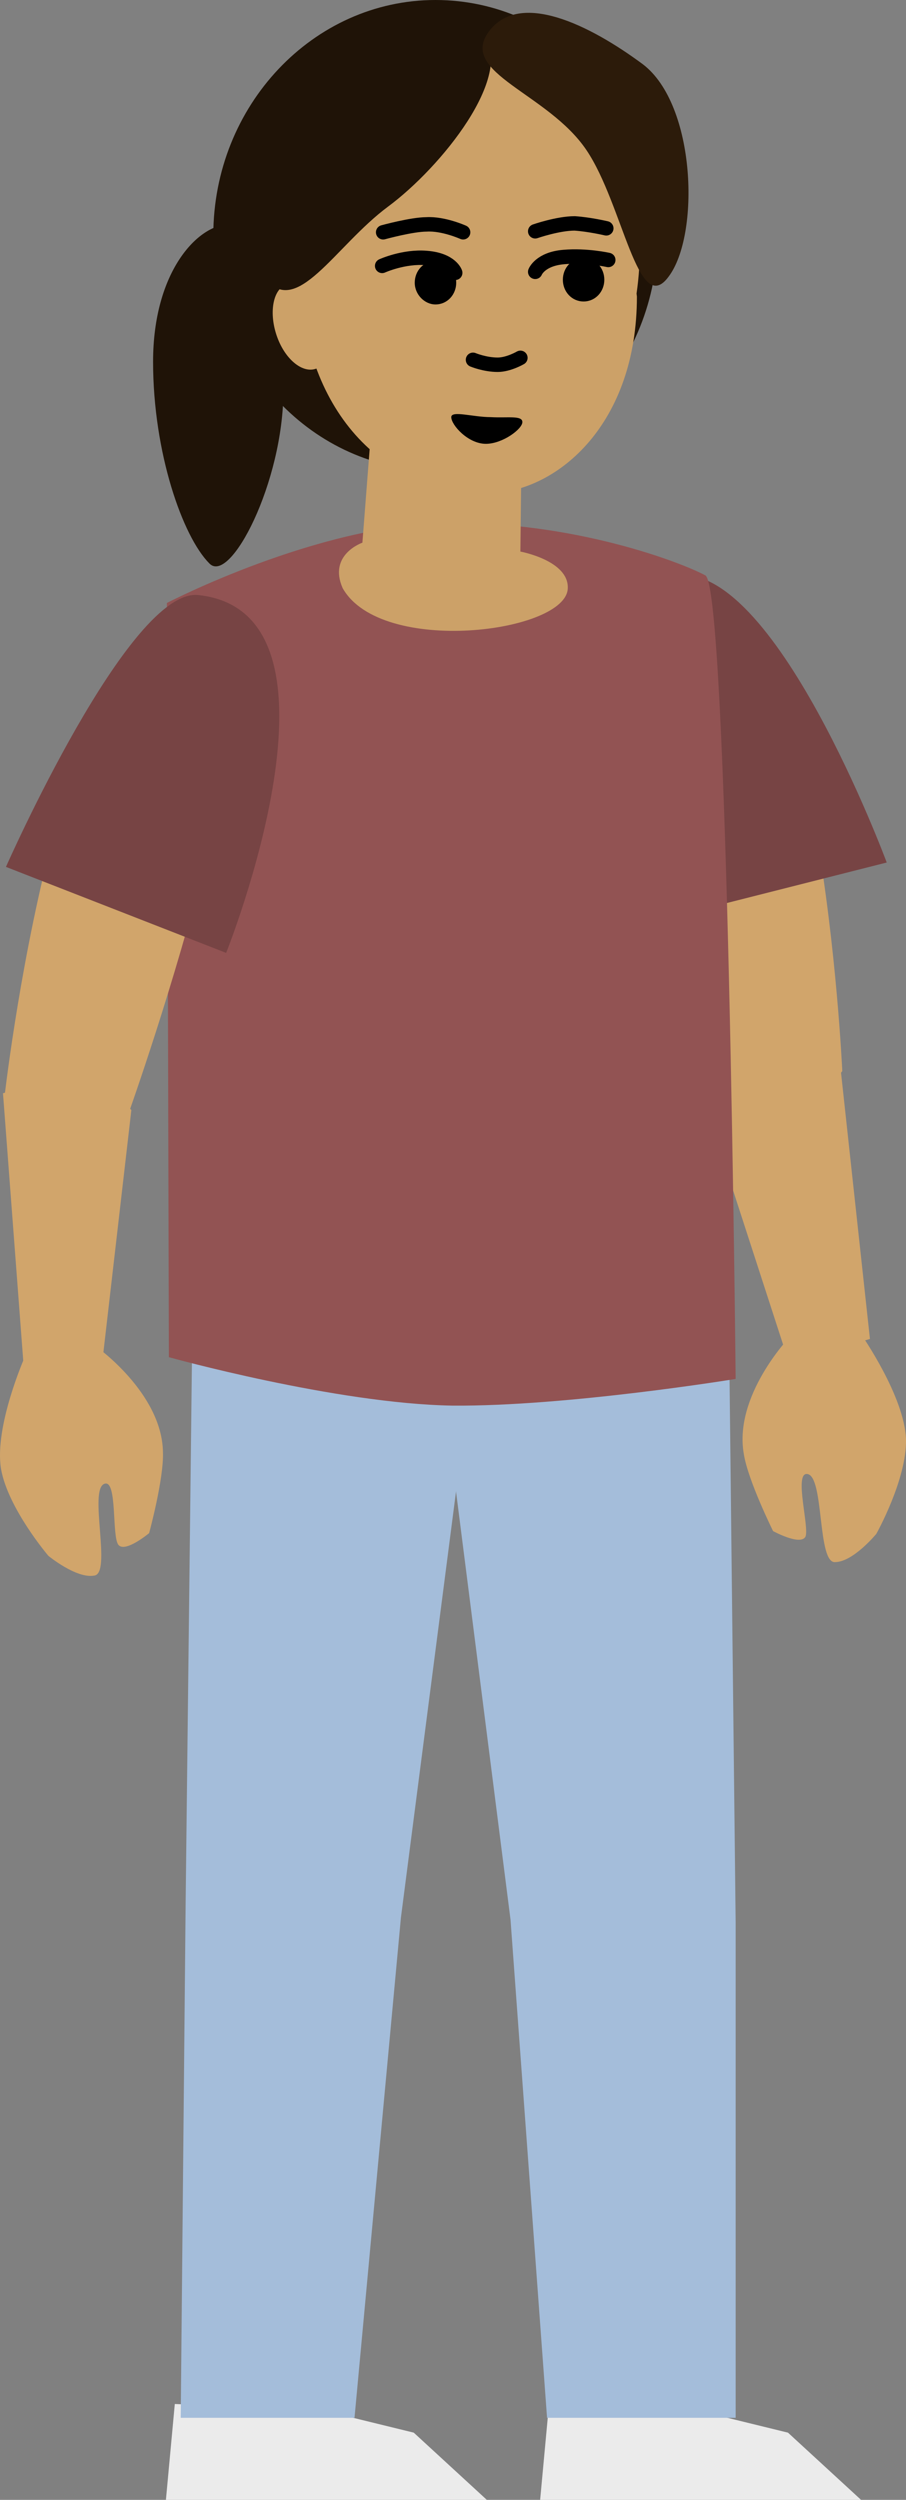 <svg version="1.1" xmlns="http://www.w3.org/2000/svg" xmlns:xlink="http://www.w3.org/1999/xlink" width="91.755" height="252.9" viewBox="0,0,91.755,252.9"><rect x="0" y="0" width="91.755" height="252.9" fill="#808080" stroke="none"/><g transform="translate(-185.397,-56.15)"><g data-paper-data="{&quot;isPaintingLayer&quot;:true}" fill-rule="nonzero" stroke-linejoin="miter" stroke-miterlimit="10" stroke-dasharray="" stroke-dashoffset="0" style="mix-blend-mode: normal"><g data-paper-data="{&quot;origPos&quot;:null}" stroke="none" stroke-width="1" stroke-linecap="butt"><path d="M240.1,309.05l0.9,-9.7l14.8,0.6l9.4,2.3l7.4,6.8z" fill="#ebebeb"/><path d="M240.8,300.75l-3.7,-50.4l-7.9,-62h30l0.7,62.3v50.1z" fill="#a4bdda"/></g><g stroke="none" stroke-width="1" stroke-linecap="butt"><path d="M202.2,309.05l0.9,-9.7l14.8,0.6l9.4,2.3l7.4,6.8z" fill="#ebebeb"/><path d="M203.7,300.75l0.5,-52.3l0.7,-60.1h29.1l-8,61.8l-4.7,50.6z" fill="#a4bdda"/></g><g data-paper-data="{&quot;origPos&quot;:null}" stroke="none" stroke-width="1" stroke-linecap="butt"><path d="M265.5,167.806c-3.2,0.4 -8.6,-1.3 -8.6,-1.3c0,0 -8.1,-46.9 -1.1,-48.6c12.6,-3.4 14.9,46.6 14.9,46.6c0,0 -2.1,2.9 -5.2,3.3z" fill="#d1a56b"/><path d="M251.1,149.506c0,0 -9,-32.9 2.5,-35.1c10.1,-2 21.6,29 21.6,29z" fill="#774444"/></g><g data-paper-data="{&quot;origPos&quot;:null}" fill="#d1a56b" stroke="none" stroke-width="1" stroke-linecap="butt"><g data-paper-data="{&quot;origPos&quot;:null}"><path d="M273.5,191.606l-8.2,2.4l-8.8,-27.1c0,0 3.1,-4.2 6.7,-3.9c2.7,0.2 7.3,1 7.3,1z" data-paper-data="{&quot;origPos&quot;:null}"/></g><path d="M270.016,214.179c-1.883,0.269 -1.113,-8.75 -2.877,-8.912c-1.353,-0.141 0.259,5.453 -0.175,6.354c-0.532,0.92 -3.274,-0.578 -3.274,-0.578c0,0 -2.535,-5.106 -2.959,-7.775c-1.062,-5.906 4.603,-11.813 4.603,-11.813l7.277,-0.313c0,0 4.395,6.269 4.54,10.623c0.087,4.06 -3.008,9.562 -3.008,9.562c0,0 -2.302,2.798 -4.126,2.852z" data-paper-data="{&quot;origPos&quot;:null,&quot;index&quot;:null,&quot;origRot&quot;:0}"/></g><path d="M202.5,193.45l-0.2,-76.3c0,0 15.2,-7.9 28.2,-8.1c13,-0.2 23.933,4.011 26.333,5.311c2.3,1.2 3.067,81.289 3.067,81.289c0,0 -17.1,2.8 -28.7,2.7c-11.8,-0.2 -28.7,-4.9 -28.7,-4.9z" data-paper-data="{&quot;origPos&quot;:null}" fill="#925353" stroke="none" stroke-width="1" stroke-linecap="butt"/><g data-paper-data="{&quot;origPos&quot;:null}" stroke="none" stroke-width="1" stroke-linecap="butt"><path d="M192.1,169.75c-2.5,-0.2 -6.3,-2.2 -6.3,-2.2c0,0 5.6,-50.6 19.9,-50.3c11.2,-0.3 -7.2,51.3 -7.2,51.3c0,0 -3.9,1.4 -6.4,1.2z" fill="#d1a56b"/><path d="M186,143.85c0,0 12.5,-28.3 19.5,-27.5c16.6,1.8 2.8,36.2 2.8,36.2z" fill="#774444"/></g><g fill="#d1a56b" stroke="none" stroke-width="1" stroke-linecap="butt"><path d="M187.8,194.45l-2.1,-27.7c0,0 4,-1.2 6.3,-1.6c3.2,-0.6 6.7,3.3 6.7,3.3l-3.2,27.7z"/><path d="M190.3,213.55c0,0 -4.1,-4.8 -4.8,-8.8c-0.7,-4.3 2.4,-11.3 2.4,-11.3l7.2,-1.1c0,0 6.7,4.7 6.8,10.7c0.1,2.7 -1.4,8.2 -1.4,8.2c0,0 -2.4,2 -3.1,1.2c-0.7,-0.8 -0.1,-6.6 -1.4,-6.2c-1.7,0.5 0.8,9.2 -1.1,9.3c-1.8,0.3 -4.6,-2 -4.6,-2z"/></g><path d="M214.1,95.65c0,9.3 -5.4,19.7 -7.5,17.5c-2.7,-2.7 -5.7,-11.2 -5.7,-20.4c0,-9.2 4.6,-13.9 7.7,-13.9c3.1,0 5.367,1.433 5.767,1.733c1.3,0.9 -0.267,5.767 -0.267,15.067z" data-paper-data="{&quot;origPos&quot;:null}" fill="#1f1307" stroke="none" stroke-width="1" stroke-linecap="butt"/><path d="M252,79.95c0,13.1 -10.1,23.8 -22.5,23.8c-12.4,0 -22.5,-10.7 -22.5,-23.8c0,-13.1 10.1,-23.8 22.5,-23.8c12.4,0 22.5,10.6 22.5,23.8z" fill="#1f1307" stroke="none" stroke-width="1" stroke-linecap="butt"/><g fill="#cca168" stroke="none" stroke-width="1" stroke-linecap="butt"><path d="M223,99.45l15.2,3.4l-0.1,9.1c0,0 4.9,0.9 4.8,3.7c-0.1,4.5 -18.9,6.9 -22.8,0c-1.5,-3.4 2,-4.6 2,-4.6z" data-paper-data="{&quot;origPos&quot;:null}"/><path d="M218.4,88.35c0.8,2.4 0.3,4.7 -1,5.1c-1.4,0.5 -3.2,-1 -4,-3.4c-0.8,-2.4 -0.3,-4.7 1,-5.1c1.4,-0.5 3.2,1.1 4,3.4z" data-paper-data="{&quot;origPos&quot;:null}"/><path d="M249.9,86.15c0,12.8 -7.9,19.6 -14.7,19.9c-11.8,0.2 -19.4,-9.5 -19.4,-22.3c0,-12.8 2.2,-22.4 17.2,-23.1c11.4,-0.6 18.863,11.5 16.863,25.2z" data-paper-data="{&quot;origPos&quot;:null}"/></g><path d="M238.3,98.85c0,0.7 -2,2.2 -3.7,2.2c-1.8,0 -3.5,-1.9 -3.5,-2.7c0,-0.7 2.2,0 4,0c1.7,0.1 3.2,-0.2 3.2,0.5z" fill="#000000" stroke="none" stroke-width="1" stroke-linecap="butt"/><path d="M238.1,92.35c0,0 -1.2,0.7 -2.3,0.7c-1.3,0 -2.5,-0.5 -2.5,-0.5" fill="none" stroke="#000000" stroke-width="1.46" stroke-linecap="round"/><g><path d="M224.2,79.65c0,0 2.9,-0.8 4.4,-0.8c1.7,-0.1 3.7,0.8 3.7,0.8" fill="none" stroke="#000000" stroke-width="1.46" stroke-linecap="round"/><g><path d="M224.1,83.05c0,0 2.2,-1 4.5,-0.8c2.5,0.2 2.9,1.5 2.9,1.5" fill="none" stroke="#000000" stroke-width="1.46" stroke-linecap="round"/><path d="M227.4,84.75c0,-1.2 0.9,-2.2 2.1,-2.2c1.2,0 2.1,1 2.1,2.2c0,1.2 -0.9,2.2 -2.1,2.2c-1.1,0 -2.1,-1 -2.1,-2.2z" fill="#000000" stroke="none" stroke-width="1" stroke-linecap="butt"/></g></g><g><path d="M239.6,79.55c0,0 2.3,-0.8 4,-0.8c1.5,0.1 3.2,0.5 3.2,0.5" fill="none" stroke="#000000" stroke-width="1.46" stroke-linecap="round"/><g><path d="M239.6,83.65c0,0 0.5,-1.3 2.9,-1.5c2.3,-0.2 4.5,0.3 4.5,0.3" fill="none" stroke="#000000" stroke-width="1.46" stroke-linecap="round"/><path d="M244.5,86.65c-1.2,0 -2.1,-1 -2.1,-2.2c0,-1.2 0.9,-2.2 2.1,-2.2c1.2,0 2.1,1 2.1,2.2c0,1.2 -0.9,2.2 -2.1,2.2z" fill="#000000" stroke="none" stroke-width="1" stroke-linecap="butt"/></g></g><g data-paper-data="{&quot;origPos&quot;:null}" stroke="none" stroke-width="1" stroke-linecap="butt"><path d="M215.2,62.65c5.4,-4 16.1,-7.2 19.2,-3c3.1,4.2 -4.3,13.4 -9.7,17.4c-5.4,4 -9.3,11.4 -12.5,7.2c-3,-4.1 -2.3,-17.5 3,-21.6z" fill="#1f1307"/><path d="M253.1,84.15c-3.1,4.2 -4.6,-7.3 -8.3,-12.8c-3.9,-5.8 -13,-7.8 -9.9,-12c3.1,-4.2 10.2,-0.7 15.6,3.3c5.4,4.1 5.8,17.3 2.6,21.5z" fill="#2c1b0a"/></g></g></g></svg><!--rotationCenter:54.602918664146046:123.84994499999999-->